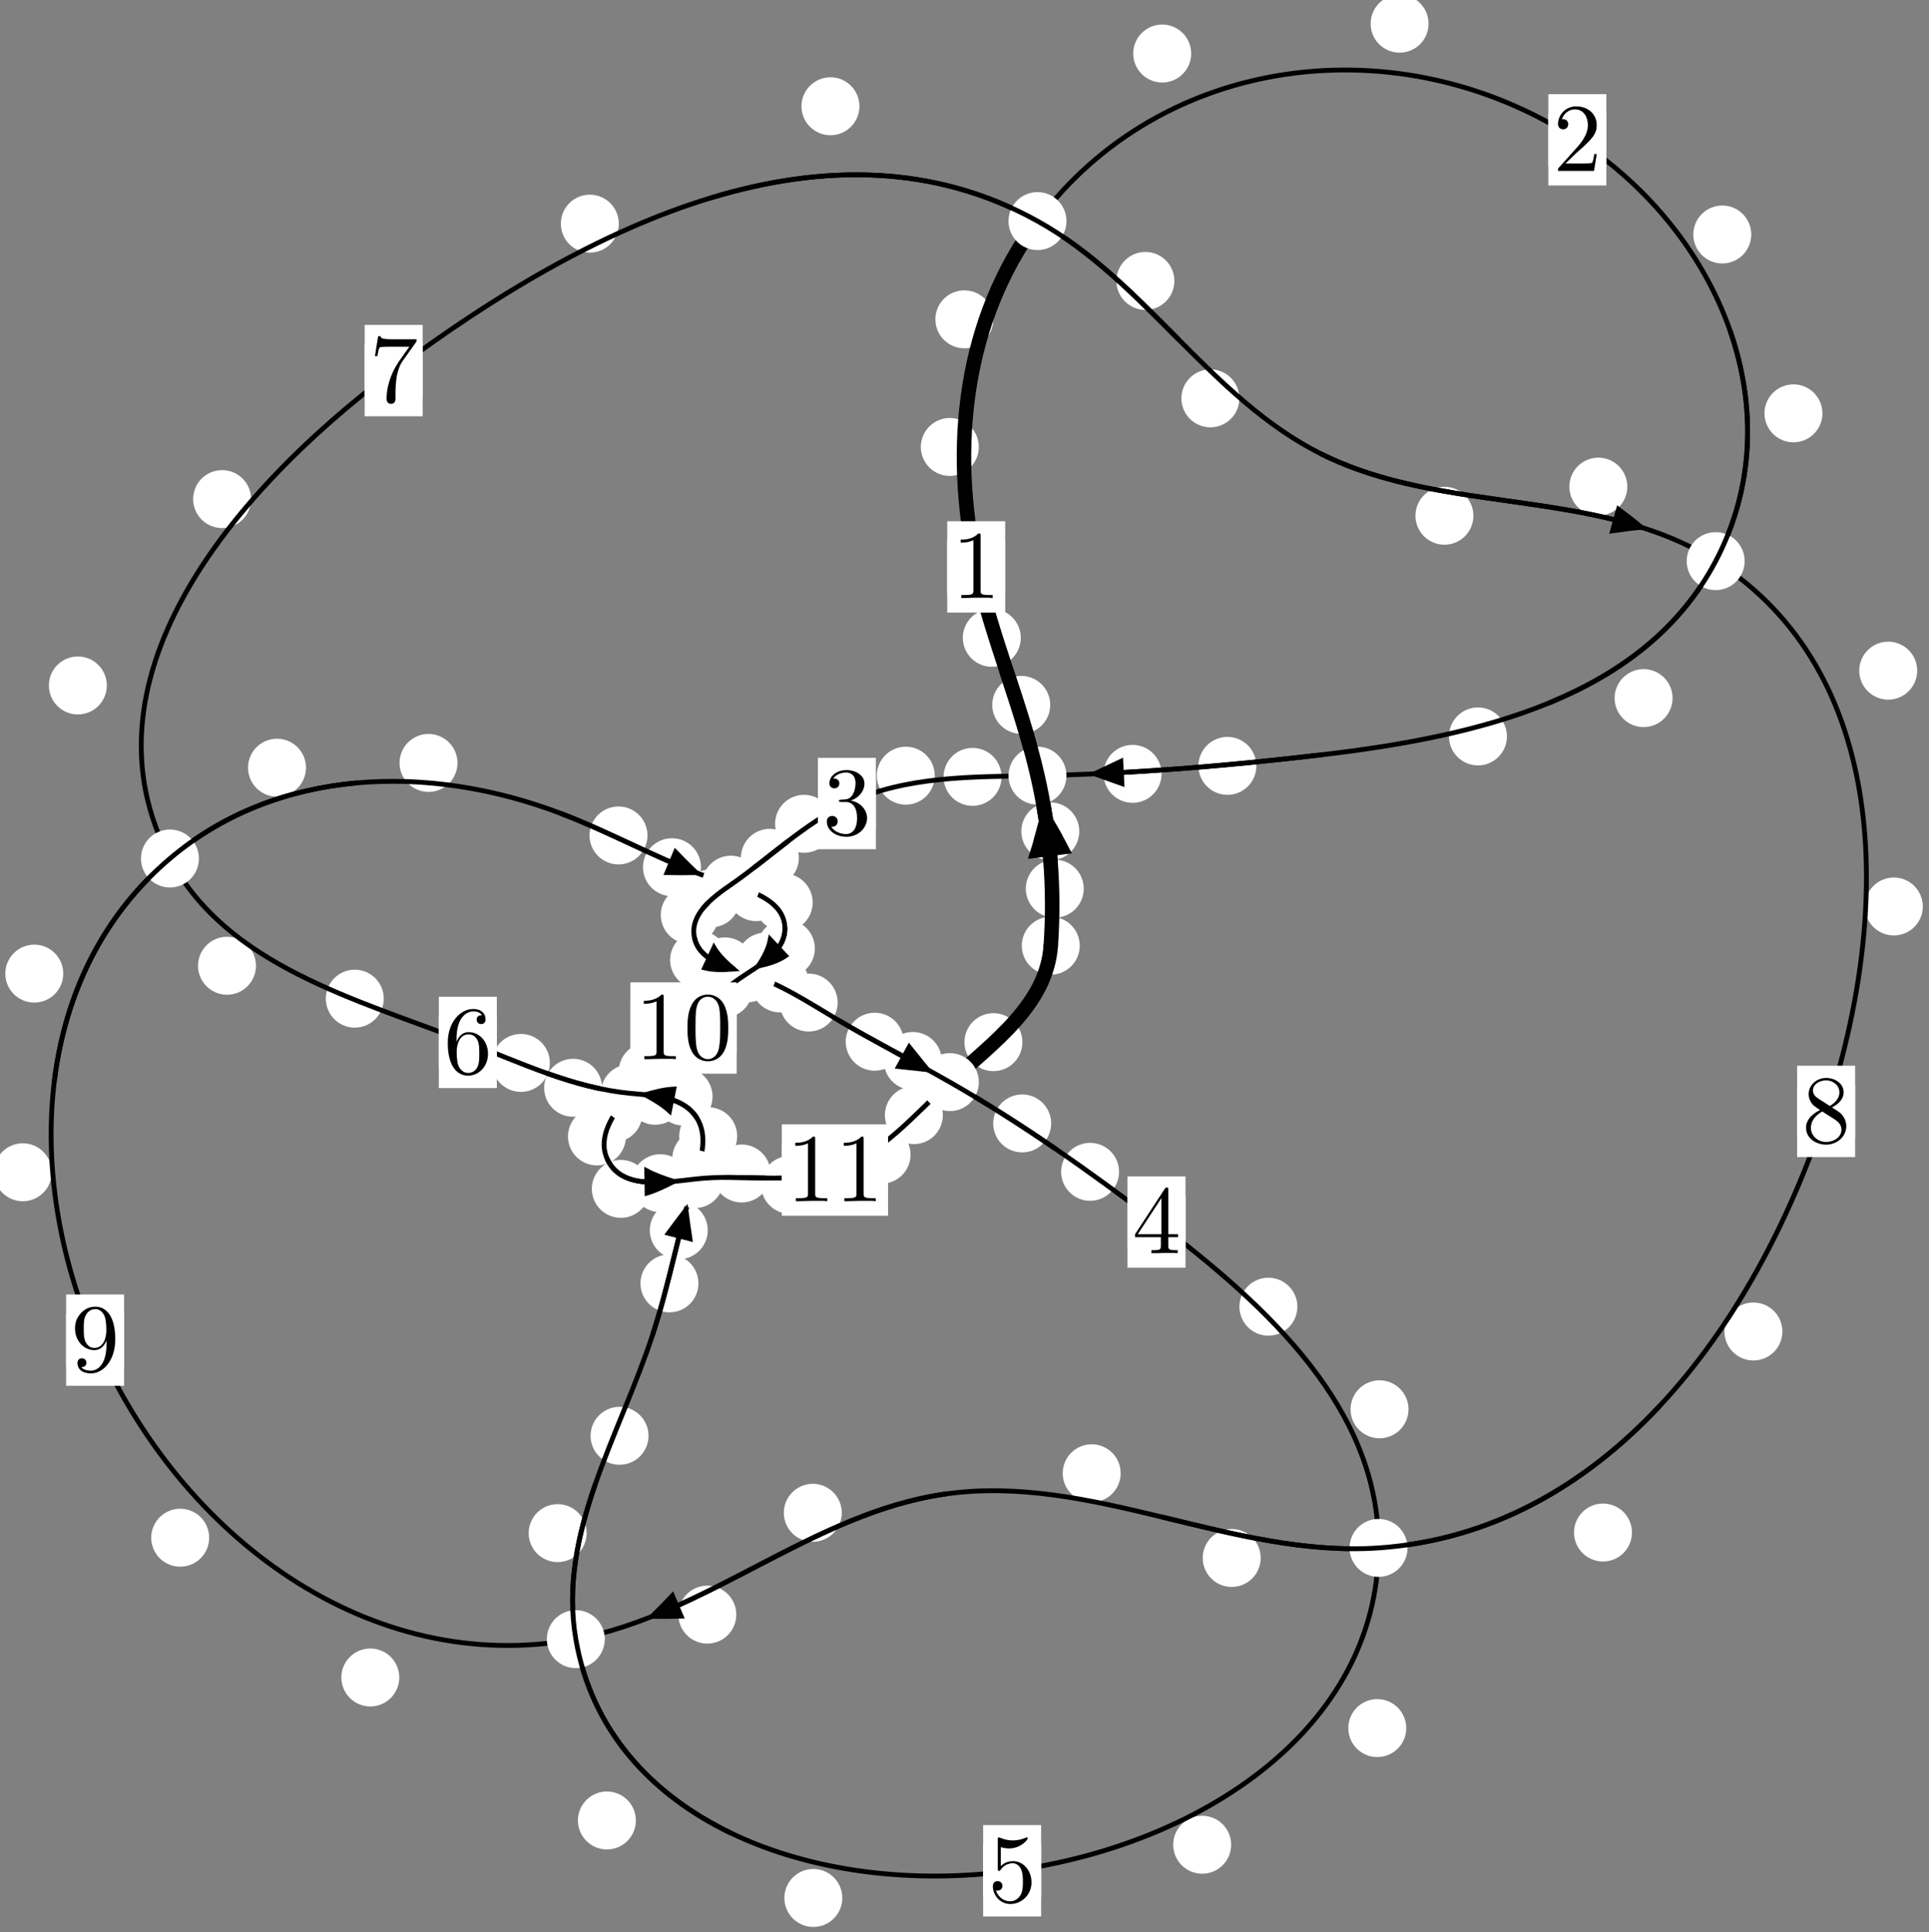 <?xml version="1.0"?>
<!-- Created by MetaPost 1.999 on 2021.07.06:0011 -->
<svg version="1.1" xmlns="http://www.w3.org/2000/svg" xmlns:xlink="http://www.w3.org/1999/xlink" width="198.945" height="199.287" viewBox="0 0 198.945 199.287">
<rect x="0" y="0" width="198.945" height="199.287" fill="#808080" stroke="none"/>
<!-- Original BoundingBox: -107.637772 -118.741760 91.306854 80.545135 -->
  <defs>
    <g transform="scale(0.01,0.01)" id="GLYPHcmr10_48">
      <path style="fill-rule: evenodd;" d="M460 -320C460 -400,455 -480,420 -554C374 -650,292 -666,250 -666C190 -666,117 -640,76 -547C44 -478,39 -400,39 -320C39 -245,43 -155,84 -79C127 2,200 22,249 22C303 22,379 1,423 -94C455 -163,460 -241,460 -320M249 -0C210 -0,151 -25,133 -121C122 -181,122 -273,122 -332C122 -396,122 -462,130 -516C149 -635,224 -644,249 -644C282 -644,348 -626,367 -527C377 -471,377 -395,377 -332C377 -257,377 -189,366 -125C351 -30,294 -0,249 -0"></path>
    </g>
    <g transform="scale(0.01,0.01)" id="GLYPHcmr10_49">
      <path style="fill-rule: evenodd;" d="M294 -640C294 -664,294 -666,271 -666C209 -602,121 -602,89 -602L89 -571C109 -571,168 -571,220 -597L220 -79C220 -43,217 -31,127 -31L95 -31L95 -0L257 -0L130 -3L217 -3L257 -3L297 -3L384 -3L419 -0L419 -31L387 -31C297 -31,294 -42,294 -79"></path>
    </g>
    <g transform="scale(0.01,0.01)" id="GLYPHcmr10_50">
      <path style="fill-rule: evenodd;" d="M127 -77L233 -180C389 -318,449 -372,449 -472C449 -586,359 -666,237 -666C124 -666,50 -574,50 -485C50 -429,100 -429,103 -429C120 -429,155 -441,155 -482C155 -508,137 -534,102 -534C94 -534,92 -534,89 -533C112 -598,166 -635,224 -635C315 -635,358 -554,358 -472C358 -392,308 -313,253 -251L61 -37C50 -26,50 -24,50 -0L421 -0L449 -174L424 -174C419 -144,412 -100,402 -85C395 -77,329 -77,307 -77"></path>
    </g>
    <g transform="scale(0.01,0.01)" id="GLYPHcmr10_51">
      <path style="fill-rule: evenodd;" d="M290 -352C372 -379,430 -449,430 -528C430 -610,342 -666,246 -666C145 -666,69 -606,69 -530C69 -497,91 -478,120 -478C151 -478,171 -500,171 -529C171 -579,124 -579,109 -579C140 -628,206 -641,242 -641C283 -641,338 -619,338 -529C338 -517,336 -459,310 -415C280 -367,246 -364,221 -363C213 -362,189 -360,182 -360C174 -359,167 -358,167 -348C167 -337,174 -337,191 -337L235 -337C317 -337,354 -269,354 -171C354 -35,285 -6,241 -6C198 -6,123 -23,88 -82C123 -77,154 -99,154 -137C154 -173,127 -193,98 -193C74 -193,42 -179,42 -135C42 -44,135 22,244 22C366 22,457 -69,457 -171C457 -253,394 -331,290 -352"></path>
    </g>
    <g transform="scale(0.01,0.01)" id="GLYPHcmr10_52">
      <path style="fill-rule: evenodd;" d="M294 -165L294 -78C294 -42,292 -31,218 -31L197 -31L197 -0L332 -0L238 -3L290 -3L332 -3L374 -3L427 -3L468 -0L468 -31L447 -31C373 -31,371 -42,371 -78L371 -165L471 -165L471 -196L371 -196L371 -651C371 -671,371 -677,355 -677C346 -677,343 -677,335 -665L28 -196L28 -165M300 -196L56 -196L300 -569"></path>
    </g>
    <g transform="scale(0.01,0.01)" id="GLYPHcmr10_53">
      <path style="fill-rule: evenodd;" d="M449 -201C449 -320,367 -420,259 -420C211 -420,168 -404,132 -369L132 -564C152 -558,185 -551,217 -551C340 -551,410 -642,410 -655C410 -661,407 -666,400 -666C399 -666,397 -666,392 -663C372 -654,323 -634,256 -634C216 -634,170 -641,123 -662C115 -665,113 -665,111 -665C101 -665,101 -657,101 -641L101 -345C101 -327,101 -319,115 -319C122 -319,124 -322,128 -328C139 -344,176 -398,257 -398C309 -398,334 -352,342 -334C358 -297,360 -258,360 -208C360 -173,360 -113,336 -71C312 -32,275 -6,229 -6C156 -6,99 -59,82 -118C85 -117,88 -116,99 -116C132 -116,149 -141,149 -165C149 -189,132 -214,99 -214C85 -214,50 -207,50 -161C50 -75,119 22,231 22C347 22,449 -74,449 -201"></path>
    </g>
    <g transform="scale(0.01,0.01)" id="GLYPHcmr10_54">
      <path style="fill-rule: evenodd;" d="M132 -328L132 -352C132 -605,256 -641,307 -641C331 -641,373 -635,395 -601C380 -601,340 -601,340 -556C340 -525,364 -510,386 -510C402 -510,432 -519,432 -558C432 -618,388 -666,305 -666C177 -666,42 -537,42 -316C42 -49,158 22,251 22C362 22,457 -72,457 -204C457 -331,368 -427,257 -427C189 -427,152 -376,132 -328M251 -6C188 -6,158 -66,152 -81C134 -128,134 -208,134 -226C134 -304,166 -404,256 -404C272 -404,318 -404,349 -342C367 -305,367 -254,367 -205C367 -157,367 -107,350 -71C320 -11,274 -6,251 -6"></path>
    </g>
    <g transform="scale(0.01,0.01)" id="GLYPHcmr10_55">
      <path style="fill-rule: evenodd;" d="M476 -609C485 -621,485 -623,485 -644L242 -644C120 -644,118 -657,114 -676L89 -676L56 -470L81 -470C84 -486,93 -549,106 -561C113 -567,191 -567,204 -567L411 -567C400 -551,321 -442,299 -409C209 -274,176 -135,176 -33C176 -23,176 22,222 22C268 22,268 -23,268 -33L268 -84C268 -139,271 -194,279 -248C283 -271,297 -357,341 -419"></path>
    </g>
    <g transform="scale(0.01,0.01)" id="GLYPHcmr10_56">
      <path style="fill-rule: evenodd;" d="M163 -457C117 -487,113 -521,113 -538C113 -599,178 -641,249 -641C322 -641,386 -589,386 -517C386 -460,347 -412,287 -377M309 -362C381 -399,430 -451,430 -517C430 -609,341 -666,250 -666C150 -666,69 -592,69 -499C69 -481,71 -436,113 -389C124 -377,161 -352,186 -335C128 -306,42 -250,42 -151C42 -45,144 22,249 22C362 22,457 -61,457 -168C457 -204,446 -249,408 -291C389 -312,373 -322,309 -362M209 -320L332 -242C360 -223,407 -193,407 -132C407 -58,332 -6,250 -6C164 -6,92 -68,92 -151C92 -209,124 -273,209 -320"></path>
    </g>
    <g transform="scale(0.01,0.01)" id="GLYPHcmr10_57">
      <path style="fill-rule: evenodd;" d="M367 -318L367 -286C367 -52,263 -6,205 -6C188 -6,134 -8,107 -42C151 -42,159 -71,159 -88C159 -119,135 -134,113 -134C97 -134,67 -125,67 -86C67 -19,121 22,206 22C335 22,457 -114,457 -329C457 -598,342 -666,253 -666C198 -666,149 -648,106 -603C65 -558,42 -516,42 -441C42 -316,130 -218,242 -218C303 -218,344 -260,367 -318M243 -241C227 -241,181 -241,150 -304C132 -341,132 -391,132 -440C132 -494,132 -541,153 -578C180 -628,218 -641,253 -641C299 -641,332 -607,349 -562C361 -530,365 -467,365 -421C365 -338,331 -241,243 -241"></path>
    </g>
  </defs>
  <path d="M111.77 91.656C111.77 90.864,111.455 90.104,110.895 89.543C110.334 88.983,109.574 88.668,108.781 88.668C107.989 88.668,107.229 88.983,106.668 89.543C106.108 90.104,105.793 90.864,105.793 91.656C105.793 92.449,106.108 93.209,106.668 93.77C107.229 94.33,107.989 94.645,108.781 94.645C109.574 94.645,110.334 94.33,110.895 93.77C111.455 93.209,111.77 92.449,111.77 91.656Z" style="fill: rgb(100%,100%,100%);stroke: none;"></path>
  <path d="M111.358 97.538C111.358 96.745,111.043 95.985,110.483 95.425C109.922 94.864,109.162 94.549,108.37 94.549C107.577 94.549,106.817 94.864,106.256 95.425C105.696 95.985,105.381 96.745,105.381 97.538C105.381 98.331,105.696 99.091,106.256 99.651C106.817 100.212,107.577 100.527,108.37 100.527C109.162 100.527,109.922 100.212,110.483 99.651C111.043 99.091,111.358 98.331,111.358 97.538Z" style="fill: rgb(100%,100%,100%);stroke: none;"></path>
  <path d="M108.313 72.703C108.313 71.91,107.998 71.15,107.437 70.589C106.877 70.029,106.117 69.714,105.324 69.714C104.531 69.714,103.771 70.029,103.211 70.589C102.65 71.15,102.335 71.91,102.335 72.703C102.335 73.495,102.65 74.255,103.211 74.816C103.771 75.376,104.531 75.691,105.324 75.691C106.117 75.691,106.877 75.376,107.437 74.816C107.998 74.255,108.313 73.495,108.313 72.703Z" style="fill: rgb(100%,100%,100%);stroke: none;"></path>
  <path d="M111.309 85.746C111.309 84.954,110.994 84.193,110.433 83.633C109.873 83.073,109.113 82.758,108.32 82.758C107.527 82.758,106.767 83.073,106.207 83.633C105.646 84.193,105.331 84.954,105.331 85.746C105.331 86.539,105.646 87.299,106.207 87.86C106.767 88.42,107.527 88.735,108.32 88.735C109.113 88.735,109.873 88.42,110.433 87.86C110.994 87.299,111.309 86.539,111.309 85.746Z" style="fill: rgb(100%,100%,100%);stroke: none;"></path>
  <path d="M100.947 46.099C100.947 45.306,100.632 44.546,100.072 43.985C99.511 43.425,98.751 43.11,97.958 43.11C97.166 43.11,96.405 43.425,95.845 43.985C95.284 44.546,94.969 45.306,94.969 46.099C94.969 46.891,95.284 47.651,95.845 48.212C96.405 48.772,97.166 49.087,97.958 49.087C98.751 49.087,99.511 48.772,100.072 48.212C100.632 47.651,100.947 46.891,100.947 46.099Z" style="fill: rgb(100%,100%,100%);stroke: none;"></path>
  <path d="M105.277 65.782C105.277 64.989,104.962 64.229,104.401 63.669C103.841 63.108,103.081 62.793,102.288 62.793C101.495 62.793,100.735 63.108,100.175 63.669C99.614 64.229,99.299 64.989,99.299 65.782C99.299 66.575,99.614 67.335,100.175 67.895C100.735 68.456,101.495 68.771,102.288 68.771C103.081 68.771,103.841 68.456,104.401 67.895C104.962 67.335,105.277 66.575,105.277 65.782Z" style="fill: rgb(100%,100%,100%);stroke: none;"></path>
  <path d="M122.852 5.521C122.852 4.728,122.537 3.968,121.977 3.408C121.416 2.847,120.656 2.532,119.864 2.532C119.071 2.532,118.311 2.847,117.75 3.408C117.19 3.968,116.875 4.728,116.875 5.521C116.875 6.314,117.19 7.074,117.75 7.634C118.311 8.195,119.071 8.51,119.864 8.51C120.656 8.51,121.416 8.195,121.977 7.634C122.537 7.074,122.852 6.314,122.852 5.521Z" style="fill: rgb(100%,100%,100%);stroke: none;"></path>
  <path d="M102.446 32.935C102.446 32.142,102.131 31.382,101.571 30.822C101.01 30.261,100.25 29.946,99.457 29.946C98.665 29.946,97.904 30.261,97.344 30.822C96.783 31.382,96.469 32.142,96.469 32.935C96.469 33.728,96.783 34.488,97.344 35.048C97.904 35.609,98.665 35.924,99.457 35.924C100.25 35.924,101.01 35.609,101.571 35.048C102.131 34.488,102.446 33.728,102.446 32.935Z" style="fill: rgb(100%,100%,100%);stroke: none;"></path>
  <path d="M180.614 24.185C180.614 23.393,180.299 22.632,179.739 22.072C179.178 21.512,178.418 21.197,177.626 21.197C176.833 21.197,176.073 21.512,175.512 22.072C174.952 22.632,174.637 23.393,174.637 24.185C174.637 24.978,174.952 25.738,175.512 26.299C176.073 26.859,176.833 27.174,177.626 27.174C178.418 27.174,179.178 26.859,179.739 26.299C180.299 25.738,180.614 24.978,180.614 24.185Z" style="fill: rgb(100%,100%,100%);stroke: none;"></path>
  <path d="M147.334 2.444C147.334 1.651,147.019 0.891,146.459 0.33C145.898 -0.23,145.138 -0.545,144.345 -0.545C143.553 -0.545,142.792 -0.23,142.232 0.33C141.672 0.891,141.357 1.651,141.357 2.444C141.357 3.236,141.672 3.996,142.232 4.557C142.792 5.117,143.553 5.432,144.345 5.432C145.138 5.432,145.898 5.117,146.459 4.557C147.019 3.996,147.334 3.236,147.334 2.444Z" style="fill: rgb(100%,100%,100%);stroke: none;"></path>
  <path d="M172.498 72.003C172.498 71.21,172.183 70.45,171.623 69.889C171.062 69.329,170.302 69.014,169.509 69.014C168.717 69.014,167.957 69.329,167.396 69.889C166.836 70.45,166.521 71.21,166.521 72.003C166.521 72.795,166.836 73.555,167.396 74.116C167.957 74.676,168.717 74.991,169.509 74.991C170.302 74.991,171.062 74.676,171.623 74.116C172.183 73.555,172.498 72.795,172.498 72.003Z" style="fill: rgb(100%,100%,100%);stroke: none;"></path>
  <path d="M187.955 42.631C187.955 41.838,187.64 41.078,187.079 40.517C186.519 39.957,185.759 39.642,184.966 39.642C184.173 39.642,183.413 39.957,182.853 40.517C182.292 41.078,181.977 41.838,181.977 42.631C181.977 43.423,182.292 44.184,182.853 44.744C183.413 45.305,184.173 45.619,184.966 45.619C185.759 45.619,186.519 45.305,187.079 44.744C187.64 44.184,187.955 43.423,187.955 42.631Z" style="fill: rgb(100%,100%,100%);stroke: none;"></path>
  <path d="M129.576 78.991C129.576 78.198,129.261 77.438,128.701 76.877C128.14 76.317,127.38 76.002,126.587 76.002C125.795 76.002,125.035 76.317,124.474 76.877C123.914 77.438,123.599 78.198,123.599 78.991C123.599 79.783,123.914 80.543,124.474 81.104C125.035 81.664,125.795 81.979,126.587 81.979C127.38 81.979,128.14 81.664,128.701 81.104C129.261 80.543,129.576 79.783,129.576 78.991Z" style="fill: rgb(100%,100%,100%);stroke: none;"></path>
  <path d="M155.415 75.954C155.415 75.161,155.1 74.401,154.539 73.841C153.979 73.28,153.219 72.965,152.426 72.965C151.633 72.965,150.873 73.28,150.313 73.841C149.752 74.401,149.437 75.161,149.437 75.954C149.437 76.747,149.752 77.507,150.313 78.067C150.873 78.628,151.633 78.943,152.426 78.943C153.219 78.943,153.979 78.628,154.539 78.067C155.1 77.507,155.415 76.747,155.415 75.954Z" style="fill: rgb(100%,100%,100%);stroke: none;"></path>
  <path d="M103.291 80.127C103.291 79.334,102.976 78.574,102.415 78.013C101.855 77.453,101.095 77.138,100.302 77.138C99.509 77.138,98.749 77.453,98.189 78.013C97.628 78.574,97.313 79.334,97.313 80.127C97.313 80.919,97.628 81.679,98.189 82.24C98.749 82.8,99.509 83.115,100.302 83.115C101.095 83.115,101.855 82.8,102.415 82.24C102.976 81.679,103.291 80.919,103.291 80.127Z" style="fill: rgb(100%,100%,100%);stroke: none;"></path>
  <path d="M119.796 79.815C119.796 79.022,119.481 78.262,118.92 77.701C118.36 77.141,117.6 76.826,116.807 76.826C116.014 76.826,115.254 77.141,114.694 77.701C114.133 78.262,113.818 79.022,113.818 79.815C113.818 80.607,114.133 81.368,114.694 81.928C115.254 82.488,116.014 82.803,116.807 82.803C117.6 82.803,118.36 82.488,118.92 81.928C119.481 81.368,119.796 80.607,119.796 79.815Z" style="fill: rgb(100%,100%,100%);stroke: none;"></path>
  <path d="M85.916 84.967C85.916 84.174,85.601 83.414,85.041 82.854C84.48 82.293,83.72 81.978,82.927 81.978C82.135 81.978,81.374 82.293,80.814 82.854C80.254 83.414,79.939 84.174,79.939 84.967C79.939 85.76,80.254 86.52,80.814 87.08C81.374 87.641,82.135 87.956,82.927 87.956C83.72 87.956,84.48 87.641,85.041 87.08C85.601 86.52,85.916 85.76,85.916 84.967Z" style="fill: rgb(100%,100%,100%);stroke: none;"></path>
  <path d="M96.405 80.002C96.405 79.209,96.09 78.449,95.53 77.889C94.969 77.328,94.209 77.013,93.416 77.013C92.624 77.013,91.863 77.328,91.303 77.889C90.743 78.449,90.428 79.209,90.428 80.002C90.428 80.795,90.743 81.555,91.303 82.115C91.863 82.676,92.624 82.991,93.416 82.991C94.209 82.991,94.969 82.676,95.53 82.115C96.09 81.555,96.405 80.795,96.405 80.002Z" style="fill: rgb(100%,100%,100%);stroke: none;"></path>
  <path d="M76.322 92.657C76.322 91.864,76.007 91.104,75.447 90.543C74.886 89.983,74.126 89.668,73.334 89.668C72.541 89.668,71.781 89.983,71.22 90.543C70.66 91.104,70.345 91.864,70.345 92.657C70.345 93.449,70.66 94.21,71.22 94.77C71.781 95.331,72.541 95.646,73.334 95.646C74.126 95.646,74.886 95.331,75.447 94.77C76.007 94.21,76.322 93.449,76.322 92.657Z" style="fill: rgb(100%,100%,100%);stroke: none;"></path>
  <path d="M82.389 88.474C82.389 87.681,82.074 86.921,81.513 86.361C80.953 85.8,80.193 85.485,79.4 85.485C78.607 85.485,77.847 85.8,77.287 86.361C76.726 86.921,76.411 87.681,76.411 88.474C76.411 89.267,76.726 90.027,77.287 90.587C77.847 91.148,78.607 91.463,79.4 91.463C80.193 91.463,80.953 91.148,81.513 90.587C82.074 90.027,82.389 89.267,82.389 88.474Z" style="fill: rgb(100%,100%,100%);stroke: none;"></path>
  <path d="M75.09 99.008C75.09 98.215,74.775 97.455,74.214 96.895C73.654 96.334,72.894 96.019,72.101 96.019C71.308 96.019,70.548 96.334,69.988 96.895C69.427 97.455,69.112 98.215,69.112 99.008C69.112 99.801,69.427 100.561,69.988 101.121C70.548 101.682,71.308 101.997,72.101 101.997C72.894 101.997,73.654 101.682,74.214 101.121C74.775 100.561,75.09 99.801,75.09 99.008Z" style="fill: rgb(100%,100%,100%);stroke: none;"></path>
  <path d="M74.123 94.365C74.123 93.572,73.808 92.812,73.248 92.251C72.687 91.691,71.927 91.376,71.135 91.376C70.342 91.376,69.582 91.691,69.021 92.251C68.461 92.812,68.146 93.572,68.146 94.365C68.146 95.157,68.461 95.917,69.021 96.478C69.582 97.038,70.342 97.353,71.135 97.353C71.927 97.353,72.687 97.038,73.248 96.478C73.808 95.917,74.123 95.157,74.123 94.365Z" style="fill: rgb(100%,100%,100%);stroke: none;"></path>
  <path d="M83.431 101.428C83.431 100.635,83.117 99.875,82.556 99.314C81.996 98.754,81.235 98.439,80.443 98.439C79.65 98.439,78.89 98.754,78.329 99.314C77.769 99.875,77.454 100.635,77.454 101.428C77.454 102.22,77.769 102.981,78.329 103.541C78.89 104.101,79.65 104.416,80.443 104.416C81.235 104.416,81.996 104.101,82.556 103.541C83.117 102.981,83.431 102.22,83.431 101.428Z" style="fill: rgb(100%,100%,100%);stroke: none;"></path>
  <path d="M77.753 99.673C77.753 98.88,77.438 98.12,76.878 97.56C76.317 96.999,75.557 96.684,74.765 96.684C73.972 96.684,73.212 96.999,72.651 97.56C72.091 98.12,71.776 98.88,71.776 99.673C71.776 100.466,72.091 101.226,72.651 101.786C73.212 102.347,73.972 102.662,74.765 102.662C75.557 102.662,76.317 102.347,76.878 101.786C77.438 101.226,77.753 100.466,77.753 99.673Z" style="fill: rgb(100%,100%,100%);stroke: none;"></path>
  <path d="M93.199 107.441C93.199 106.648,92.885 105.888,92.324 105.328C91.764 104.767,91.003 104.452,90.211 104.452C89.418 104.452,88.658 104.767,88.097 105.328C87.537 105.888,87.222 106.648,87.222 107.441C87.222 108.234,87.537 108.994,88.097 109.554C88.658 110.115,89.418 110.43,90.211 110.43C91.003 110.43,91.764 110.115,92.324 109.554C92.885 108.994,93.199 108.234,93.199 107.441Z" style="fill: rgb(100%,100%,100%);stroke: none;"></path>
  <path d="M86.391 103.401C86.391 102.608,86.076 101.848,85.516 101.288C84.955 100.727,84.195 100.412,83.402 100.412C82.61 100.412,81.85 100.727,81.289 101.288C80.729 101.848,80.414 102.608,80.414 103.401C80.414 104.194,80.729 104.954,81.289 105.514C81.85 106.075,82.61 106.39,83.402 106.39C84.195 106.39,84.955 106.075,85.516 105.514C86.076 104.954,86.391 104.194,86.391 103.401Z" style="fill: rgb(100%,100%,100%);stroke: none;"></path>
  <path d="M108.41 115.869C108.41 115.077,108.095 114.316,107.535 113.756C106.975 113.196,106.214 112.881,105.422 112.881C104.629 112.881,103.869 113.196,103.308 113.756C102.748 114.316,102.433 115.077,102.433 115.869C102.433 116.662,102.748 117.422,103.308 117.983C103.869 118.543,104.629 118.858,105.422 118.858C106.214 118.858,106.975 118.543,107.535 117.983C108.095 117.422,108.41 116.662,108.41 115.869Z" style="fill: rgb(100%,100%,100%);stroke: none;"></path>
  <path d="M97.131 109.426C97.131 108.634,96.816 107.874,96.255 107.313C95.695 106.753,94.935 106.438,94.142 106.438C93.349 106.438,92.589 106.753,92.029 107.313C91.468 107.874,91.153 108.634,91.153 109.426C91.153 110.219,91.468 110.979,92.029 111.54C92.589 112.1,93.349 112.415,94.142 112.415C94.935 112.415,95.695 112.1,96.255 111.54C96.816 110.979,97.131 110.219,97.131 109.426Z" style="fill: rgb(100%,100%,100%);stroke: none;"></path>
  <path d="M133.803 134.77C133.803 133.977,133.488 133.217,132.927 132.657C132.367 132.096,131.607 131.781,130.814 131.781C130.021 131.781,129.261 132.096,128.701 132.657C128.14 133.217,127.825 133.977,127.825 134.77C127.825 135.563,128.14 136.323,128.701 136.883C129.261 137.444,130.021 137.759,130.814 137.759C131.607 137.759,132.367 137.444,132.927 136.883C133.488 136.323,133.803 135.563,133.803 134.77Z" style="fill: rgb(100%,100%,100%);stroke: none;"></path>
  <path d="M115.415 120.861C115.415 120.068,115.1 119.308,114.539 118.747C113.979 118.187,113.219 117.872,112.426 117.872C111.633 117.872,110.873 118.187,110.313 118.747C109.752 119.308,109.437 120.068,109.437 120.861C109.437 121.653,109.752 122.414,110.313 122.974C110.873 123.534,111.633 123.849,112.426 123.849C113.219 123.849,113.979 123.534,114.539 122.974C115.1 122.414,115.415 121.653,115.415 120.861Z" style="fill: rgb(100%,100%,100%);stroke: none;"></path>
  <path d="M145.032 178.233C145.032 177.441,144.717 176.68,144.157 176.12C143.596 175.559,142.836 175.245,142.043 175.245C141.251 175.245,140.491 175.559,139.93 176.12C139.37 176.68,139.055 177.441,139.055 178.233C139.055 179.026,139.37 179.786,139.93 180.347C140.491 180.907,141.251 181.222,142.043 181.222C142.836 181.222,143.596 180.907,144.157 180.347C144.717 179.786,145.032 179.026,145.032 178.233Z" style="fill: rgb(100%,100%,100%);stroke: none;"></path>
  <path d="M145.265 145.353C145.265 144.56,144.95 143.8,144.389 143.24C143.829 142.679,143.069 142.364,142.276 142.364C141.483 142.364,140.723 142.679,140.163 143.24C139.602 143.8,139.287 144.56,139.287 145.353C139.287 146.146,139.602 146.906,140.163 147.466C140.723 148.027,141.483 148.342,142.276 148.342C143.069 148.342,143.829 148.027,144.389 147.466C144.95 146.906,145.265 146.146,145.265 145.353Z" style="fill: rgb(100%,100%,100%);stroke: none;"></path>
  <path d="M86.871 195.753C86.871 194.96,86.557 194.2,85.996 193.64C85.436 193.079,84.675 192.764,83.883 192.764C83.09 192.764,82.33 193.079,81.769 193.64C81.209 194.2,80.894 194.96,80.894 195.753C80.894 196.546,81.209 197.306,81.769 197.866C82.33 198.427,83.09 198.742,83.883 198.742C84.675 198.742,85.436 198.427,85.996 197.866C86.557 197.306,86.871 196.546,86.871 195.753Z" style="fill: rgb(100%,100%,100%);stroke: none;"></path>
  <path d="M126.974 190.265C126.974 189.472,126.66 188.712,126.099 188.151C125.539 187.591,124.778 187.276,123.986 187.276C123.193 187.276,122.433 187.591,121.872 188.151C121.312 188.712,120.997 189.472,120.997 190.265C120.997 191.057,121.312 191.818,121.872 192.378C122.433 192.938,123.193 193.253,123.986 193.253C124.778 193.253,125.539 192.938,126.099 192.378C126.66 191.818,126.974 191.057,126.974 190.265Z" style="fill: rgb(100%,100%,100%);stroke: none;"></path>
  <path d="M60.5 158.125C60.5 157.332,60.185 156.572,59.625 156.011C59.064 155.451,58.304 155.136,57.512 155.136C56.719 155.136,55.959 155.451,55.398 156.011C54.838 156.572,54.523 157.332,54.523 158.125C54.523 158.917,54.838 159.677,55.398 160.238C55.959 160.798,56.719 161.113,57.512 161.113C58.304 161.113,59.064 160.798,59.625 160.238C60.185 159.677,60.5 158.917,60.5 158.125Z" style="fill: rgb(100%,100%,100%);stroke: none;"></path>
  <path d="M65.58 187.76C65.58 186.968,65.265 186.207,64.704 185.647C64.144 185.087,63.384 184.772,62.591 184.772C61.798 184.772,61.038 185.087,60.478 185.647C59.917 186.207,59.602 186.968,59.602 187.76C59.602 188.553,59.917 189.313,60.478 189.874C61.038 190.434,61.798 190.749,62.591 190.749C63.384 190.749,64.144 190.434,64.704 189.874C65.265 189.313,65.58 188.553,65.58 187.76Z" style="fill: rgb(100%,100%,100%);stroke: none;"></path>
  <path d="M72.032 132.366C72.032 131.573,71.717 130.813,71.156 130.252C70.596 129.692,69.836 129.377,69.043 129.377C68.25 129.377,67.49 129.692,66.93 130.252C66.369 130.813,66.054 131.573,66.054 132.366C66.054 133.158,66.369 133.918,66.93 134.479C67.49 135.039,68.25 135.354,69.043 135.354C69.836 135.354,70.596 135.039,71.156 134.479C71.717 133.918,72.032 133.158,72.032 132.366Z" style="fill: rgb(100%,100%,100%);stroke: none;"></path>
  <path d="M66.885 148.085C66.885 147.293,66.57 146.532,66.01 145.972C65.449 145.412,64.689 145.097,63.897 145.097C63.104 145.097,62.344 145.412,61.783 145.972C61.223 146.532,60.908 147.293,60.908 148.085C60.908 148.878,61.223 149.638,61.783 150.199C62.344 150.759,63.104 151.074,63.897 151.074C64.689 151.074,65.449 150.759,66.01 150.199C66.57 149.638,66.885 148.878,66.885 148.085Z" style="fill: rgb(100%,100%,100%);stroke: none;"></path>
  <path d="M75.316 119.489C75.316 118.696,75.001 117.936,74.44 117.376C73.88 116.815,73.12 116.5,72.327 116.5C71.534 116.5,70.774 116.815,70.214 117.376C69.653 117.936,69.338 118.696,69.338 119.489C69.338 120.282,69.653 121.042,70.214 121.602C70.774 122.163,71.534 122.478,72.327 122.478C73.12 122.478,73.88 122.163,74.44 121.602C75.001 121.042,75.316 120.282,75.316 119.489Z" style="fill: rgb(100%,100%,100%);stroke: none;"></path>
  <path d="M72.994 126.889C72.994 126.097,72.679 125.336,72.119 124.776C71.558 124.216,70.798 123.901,70.006 123.901C69.213 123.901,68.453 124.216,67.892 124.776C67.332 125.336,67.017 126.097,67.017 126.889C67.017 127.682,67.332 128.442,67.892 129.003C68.453 129.563,69.213 129.878,70.006 129.878C70.798 129.878,71.558 129.563,72.119 129.003C72.679 128.442,72.994 127.682,72.994 126.889Z" style="fill: rgb(100%,100%,100%);stroke: none;"></path>
  <path d="M73.487 113.102C73.487 112.309,73.172 111.549,72.612 110.988C72.051 110.428,71.291 110.113,70.498 110.113C69.706 110.113,68.945 110.428,68.385 110.988C67.825 111.549,67.51 112.309,67.51 113.102C67.51 113.894,67.825 114.655,68.385 115.215C68.945 115.776,69.706 116.09,70.498 116.09C71.291 116.09,72.051 115.776,72.612 115.215C73.172 114.655,73.487 113.894,73.487 113.102Z" style="fill: rgb(100%,100%,100%);stroke: none;"></path>
  <path d="M76.028 117.185C76.028 116.392,75.713 115.632,75.153 115.071C74.592 114.511,73.832 114.196,73.039 114.196C72.247 114.196,71.487 114.511,70.926 115.071C70.366 115.632,70.051 116.392,70.051 117.185C70.051 117.977,70.366 118.738,70.926 119.298C71.487 119.859,72.247 120.174,73.039 120.174C73.832 120.174,74.592 119.859,75.153 119.298C75.713 118.738,76.028 117.977,76.028 117.185Z" style="fill: rgb(100%,100%,100%);stroke: none;"></path>
  <path d="M62.096 112.193C62.096 111.4,61.781 110.64,61.22 110.08C60.66 109.519,59.9 109.204,59.107 109.204C58.314 109.204,57.554 109.519,56.994 110.08C56.433 110.64,56.118 111.4,56.118 112.193C56.118 112.986,56.433 113.746,56.994 114.306C57.554 114.867,58.314 115.182,59.107 115.182C59.9 115.182,60.66 114.867,61.22 114.306C61.781 113.746,62.096 112.986,62.096 112.193Z" style="fill: rgb(100%,100%,100%);stroke: none;"></path>
  <path d="M70.563 113.015C70.563 112.222,70.248 111.462,69.688 110.901C69.127 110.341,68.367 110.026,67.574 110.026C66.782 110.026,66.022 110.341,65.461 110.901C64.901 111.462,64.586 112.222,64.586 113.015C64.586 113.807,64.901 114.568,65.461 115.128C66.022 115.689,66.782 116.004,67.574 116.004C68.367 116.004,69.127 115.689,69.688 115.128C70.248 114.568,70.563 113.807,70.563 113.015Z" style="fill: rgb(100%,100%,100%);stroke: none;"></path>
  <path d="M39.579 103C39.579 102.208,39.264 101.447,38.704 100.887C38.143 100.326,37.383 100.011,36.591 100.011C35.798 100.011,35.038 100.326,34.477 100.887C33.917 101.447,33.602 102.208,33.602 103C33.602 103.793,33.917 104.553,34.477 105.114C35.038 105.674,35.798 105.989,36.591 105.989C37.383 105.989,38.143 105.674,38.704 105.114C39.264 104.553,39.579 103.793,39.579 103Z" style="fill: rgb(100%,100%,100%);stroke: none;"></path>
  <path d="M56.71 109.628C56.71 108.836,56.395 108.076,55.835 107.515C55.274 106.955,54.514 106.64,53.722 106.64C52.929 106.64,52.169 106.955,51.608 107.515C51.048 108.076,50.733 108.836,50.733 109.628C50.733 110.421,51.048 111.181,51.608 111.742C52.169 112.302,52.929 112.617,53.722 112.617C54.514 112.617,55.274 112.302,55.835 111.742C56.395 111.181,56.71 110.421,56.71 109.628Z" style="fill: rgb(100%,100%,100%);stroke: none;"></path>
  <path d="M11.019 70.698C11.019 69.905,10.704 69.145,10.143 68.585C9.583 68.024,8.823 67.709,8.03 67.709C7.237 67.709,6.477 68.024,5.917 68.585C5.356 69.145,5.041 69.905,5.041 70.698C5.041 71.491,5.356 72.251,5.917 72.811C6.477 73.372,7.237 73.687,8.03 73.687C8.823 73.687,9.583 73.372,10.143 72.811C10.704 72.251,11.019 71.491,11.019 70.698Z" style="fill: rgb(100%,100%,100%);stroke: none;"></path>
  <path d="M26.4 99.607C26.4 98.814,26.085 98.054,25.525 97.494C24.964 96.933,24.204 96.618,23.411 96.618C22.619 96.618,21.859 96.933,21.298 97.494C20.738 98.054,20.423 98.814,20.423 99.607C20.423 100.4,20.738 101.16,21.298 101.72C21.859 102.281,22.619 102.596,23.411 102.596C24.204 102.596,24.964 102.281,25.525 101.72C26.085 101.16,26.4 100.4,26.4 99.607Z" style="fill: rgb(100%,100%,100%);stroke: none;"></path>
  <path d="M63.819 23.068C63.819 22.276,63.504 21.515,62.943 20.955C62.383 20.394,61.622 20.079,60.83 20.079C60.037 20.079,59.277 20.394,58.716 20.955C58.156 21.515,57.841 22.276,57.841 23.068C57.841 23.861,58.156 24.621,58.716 25.182C59.277 25.742,60.037 26.057,60.83 26.057C61.622 26.057,62.383 25.742,62.943 25.182C63.504 24.621,63.819 23.861,63.819 23.068Z" style="fill: rgb(100%,100%,100%);stroke: none;"></path>
  <path d="M25.897 51.476C25.897 50.684,25.582 49.924,25.022 49.363C24.461 48.803,23.701 48.488,22.908 48.488C22.116 48.488,21.355 48.803,20.795 49.363C20.234 49.924,19.919 50.684,19.919 51.476C19.919 52.269,20.234 53.029,20.795 53.59C21.355 54.15,22.116 54.465,22.908 54.465C23.701 54.465,24.461 54.15,25.022 53.59C25.582 53.029,25.897 52.269,25.897 51.476Z" style="fill: rgb(100%,100%,100%);stroke: none;"></path>
  <path d="M121.118 28.974C121.118 28.181,120.803 27.421,120.242 26.861C119.682 26.3,118.922 25.985,118.129 25.985C117.336 25.985,116.576 26.3,116.016 26.861C115.455 27.421,115.14 28.181,115.14 28.974C115.14 29.767,115.455 30.527,116.016 31.087C116.576 31.648,117.336 31.963,118.129 31.963C118.922 31.963,119.682 31.648,120.242 31.087C120.803 30.527,121.118 29.767,121.118 28.974Z" style="fill: rgb(100%,100%,100%);stroke: none;"></path>
  <path d="M88.637 10.96C88.637 10.167,88.322 9.407,87.761 8.847C87.201 8.286,86.441 7.971,85.648 7.971C84.855 7.971,84.095 8.286,83.535 8.847C82.974 9.407,82.659 10.167,82.659 10.96C82.659 11.753,82.974 12.513,83.535 13.073C84.095 13.634,84.855 13.949,85.648 13.949C86.441 13.949,87.201 13.634,87.761 13.073C88.322 12.513,88.637 11.753,88.637 10.96Z" style="fill: rgb(100%,100%,100%);stroke: none;"></path>
  <path d="M151.958 53.194C151.958 52.401,151.643 51.641,151.082 51.08C150.522 50.52,149.762 50.205,148.969 50.205C148.176 50.205,147.416 50.52,146.856 51.08C146.295 51.641,145.98 52.401,145.98 53.194C145.98 53.986,146.295 54.746,146.856 55.307C147.416 55.867,148.176 56.182,148.969 56.182C149.762 56.182,150.522 55.867,151.082 55.307C151.643 54.746,151.958 53.986,151.958 53.194Z" style="fill: rgb(100%,100%,100%);stroke: none;"></path>
  <path d="M127.82 41.085C127.82 40.293,127.505 39.533,126.945 38.972C126.384 38.412,125.624 38.097,124.831 38.097C124.039 38.097,123.279 38.412,122.718 38.972C122.158 39.533,121.843 40.293,121.843 41.085C121.843 41.878,122.158 42.638,122.718 43.199C123.279 43.759,124.039 44.074,124.831 44.074C125.624 44.074,126.384 43.759,126.945 43.199C127.505 42.638,127.82 41.878,127.82 41.085Z" style="fill: rgb(100%,100%,100%);stroke: none;"></path>
  <path d="M197.727 69.171C197.727 68.378,197.412 67.618,196.852 67.058C196.291 66.497,195.531 66.182,194.739 66.182C193.946 66.182,193.186 66.497,192.625 67.058C192.065 67.618,191.75 68.378,191.75 69.171C191.75 69.964,192.065 70.724,192.625 71.284C193.186 71.845,193.946 72.16,194.739 72.16C195.531 72.16,196.291 71.845,196.852 71.284C197.412 70.724,197.727 69.964,197.727 69.171Z" style="fill: rgb(100%,100%,100%);stroke: none;"></path>
  <path d="M167.831 50.191C167.831 49.398,167.516 48.638,166.955 48.077C166.395 47.517,165.635 47.202,164.842 47.202C164.049 47.202,163.289 47.517,162.729 48.077C162.168 48.638,161.853 49.398,161.853 50.191C161.853 50.983,162.168 51.744,162.729 52.304C163.289 52.865,164.049 53.18,164.842 53.18C165.635 53.18,166.395 52.865,166.955 52.304C167.516 51.744,167.831 50.983,167.831 50.191Z" style="fill: rgb(100%,100%,100%);stroke: none;"></path>
  <path d="M183.825 137.329C183.825 136.536,183.51 135.776,182.95 135.215C182.389 134.655,181.629 134.34,180.836 134.34C180.044 134.34,179.283 134.655,178.723 135.215C178.163 135.776,177.848 136.536,177.848 137.329C177.848 138.121,178.163 138.881,178.723 139.442C179.283 140.002,180.044 140.317,180.836 140.317C181.629 140.317,182.389 140.002,182.95 139.442C183.51 138.881,183.825 138.121,183.825 137.329Z" style="fill: rgb(100%,100%,100%);stroke: none;"></path>
  <path d="M198.307 93.493C198.307 92.7,197.992 91.94,197.431 91.38C196.871 90.819,196.111 90.504,195.318 90.504C194.525 90.504,193.765 90.819,193.205 91.38C192.644 91.94,192.329 92.7,192.329 93.493C192.329 94.286,192.644 95.046,193.205 95.606C193.765 96.167,194.525 96.482,195.318 96.482C196.111 96.482,196.871 96.167,197.431 95.606C197.992 95.046,198.307 94.286,198.307 93.493Z" style="fill: rgb(100%,100%,100%);stroke: none;"></path>
  <path d="M130.019 160.687C130.019 159.894,129.704 159.134,129.143 158.573C128.583 158.013,127.823 157.698,127.03 157.698C126.237 157.698,125.477 158.013,124.917 158.573C124.356 159.134,124.041 159.894,124.041 160.687C124.041 161.479,124.356 162.24,124.917 162.8C125.477 163.361,126.237 163.675,127.03 163.675C127.823 163.675,128.583 163.361,129.143 162.8C129.704 162.24,130.019 161.479,130.019 160.687Z" style="fill: rgb(100%,100%,100%);stroke: none;"></path>
  <path d="M168.312 158.062C168.312 157.269,167.997 156.509,167.436 155.949C166.876 155.388,166.115 155.073,165.323 155.073C164.53 155.073,163.77 155.388,163.209 155.949C162.649 156.509,162.334 157.269,162.334 158.062C162.334 158.855,162.649 159.615,163.209 160.175C163.77 160.736,164.53 161.051,165.323 161.051C166.115 161.051,166.876 160.736,167.436 160.175C167.997 159.615,168.312 158.855,168.312 158.062Z" style="fill: rgb(100%,100%,100%);stroke: none;"></path>
  <path d="M86.815 156.027C86.815 155.235,86.501 154.475,85.94 153.914C85.38 153.354,84.619 153.039,83.827 153.039C83.034 153.039,82.274 153.354,81.713 153.914C81.153 154.475,80.838 155.235,80.838 156.027C80.838 156.82,81.153 157.58,81.713 158.141C82.274 158.701,83.034 159.016,83.827 159.016C84.619 159.016,85.38 158.701,85.94 158.141C86.501 157.58,86.815 156.82,86.815 156.027Z" style="fill: rgb(100%,100%,100%);stroke: none;"></path>
  <path d="M115.579 151.951C115.579 151.158,115.264 150.398,114.704 149.838C114.143 149.277,113.383 148.962,112.59 148.962C111.798 148.962,111.037 149.277,110.477 149.838C109.916 150.398,109.602 151.158,109.602 151.951C109.602 152.744,109.916 153.504,110.477 154.064C111.037 154.625,111.798 154.94,112.59 154.94C113.383 154.94,114.143 154.625,114.704 154.064C115.264 153.504,115.579 152.744,115.579 151.951Z" style="fill: rgb(100%,100%,100%);stroke: none;"></path>
  <path d="M41.181 173.011C41.181 172.219,40.866 171.458,40.306 170.898C39.745 170.337,38.985 170.023,38.193 170.023C37.4 170.023,36.64 170.337,36.079 170.898C35.519 171.458,35.204 172.219,35.204 173.011C35.204 173.804,35.519 174.564,36.079 175.125C36.64 175.685,37.4 176,38.193 176C38.985 176,39.745 175.685,40.306 175.125C40.866 174.564,41.181 173.804,41.181 173.011Z" style="fill: rgb(100%,100%,100%);stroke: none;"></path>
  <path d="M75.937 166.53C75.937 165.738,75.623 164.978,75.062 164.417C74.502 163.857,73.741 163.542,72.949 163.542C72.156 163.542,71.396 163.857,70.835 164.417C70.275 164.978,69.96 165.738,69.96 166.53C69.96 167.323,70.275 168.083,70.835 168.644C71.396 169.204,72.156 169.519,72.949 169.519C73.741 169.519,74.502 169.204,75.062 168.644C75.623 168.083,75.937 167.323,75.937 166.53Z" style="fill: rgb(100%,100%,100%);stroke: none;"></path>
  <path d="M5.34 120.906C5.34 120.113,5.025 119.353,4.464 118.792C3.904 118.232,3.144 117.917,2.351 117.917C1.558 117.917,0.798 118.232,0.238 118.792C-0.323 119.353,-0.638 120.113,-0.638 120.906C-0.638 121.698,-0.323 122.458,0.238 123.019C0.798 123.579,1.558 123.894,2.351 123.894C3.144 123.894,3.904 123.579,4.464 123.019C5.025 122.458,5.34 121.698,5.34 120.906Z" style="fill: rgb(100%,100%,100%);stroke: none;"></path>
  <path d="M21.573 158.598C21.573 157.805,21.258 157.045,20.698 156.484C20.137 155.924,19.377 155.609,18.584 155.609C17.792 155.609,17.032 155.924,16.471 156.484C15.911 157.045,15.596 157.805,15.596 158.598C15.596 159.39,15.911 160.151,16.471 160.711C17.032 161.272,17.792 161.586,18.584 161.586C19.377 161.586,20.137 161.272,20.698 160.711C21.258 160.151,21.573 159.39,21.573 158.598Z" style="fill: rgb(100%,100%,100%);stroke: none;"></path>
  <path d="M31.558 79.178C31.558 78.386,31.243 77.625,30.682 77.065C30.122 76.504,29.362 76.19,28.569 76.19C27.776 76.19,27.016 76.504,26.456 77.065C25.895 77.625,25.58 78.386,25.58 79.178C25.58 79.971,25.895 80.731,26.456 81.292C27.016 81.852,27.776 82.167,28.569 82.167C29.362 82.167,30.122 81.852,30.682 81.292C31.243 80.731,31.558 79.971,31.558 79.178Z" style="fill: rgb(100%,100%,100%);stroke: none;"></path>
  <path d="M6.524 100.417C6.524 99.625,6.209 98.864,5.649 98.304C5.088 97.743,4.328 97.428,3.536 97.428C2.743 97.428,1.983 97.743,1.422 98.304C0.862 98.864,0.547 99.625,0.547 100.417C0.547 101.21,0.862 101.97,1.422 102.531C1.983 103.091,2.743 103.406,3.536 103.406C4.328 103.406,5.088 103.091,5.649 102.531C6.209 101.97,6.524 101.21,6.524 100.417Z" style="fill: rgb(100%,100%,100%);stroke: none;"></path>
  <path d="M66.777 86.168C66.777 85.375,66.462 84.615,65.902 84.054C65.341 83.494,64.581 83.179,63.789 83.179C62.996 83.179,62.236 83.494,61.675 84.054C61.115 84.615,60.8 85.375,60.8 86.168C60.8 86.96,61.115 87.721,61.675 88.281C62.236 88.841,62.996 89.156,63.789 89.156C64.581 89.156,65.341 88.841,65.902 88.281C66.462 87.721,66.777 86.96,66.777 86.168Z" style="fill: rgb(100%,100%,100%);stroke: none;"></path>
  <path d="M47.182 78.687C47.182 77.895,46.867 77.135,46.307 76.574C45.746 76.014,44.986 75.699,44.194 75.699C43.401 75.699,42.641 76.014,42.08 76.574C41.52 77.135,41.205 77.895,41.205 78.687C41.205 79.48,41.52 80.24,42.08 80.801C42.641 81.361,43.401 81.676,44.194 81.676C44.986 81.676,45.746 81.361,46.307 80.801C46.867 80.24,47.182 79.48,47.182 78.687Z" style="fill: rgb(100%,100%,100%);stroke: none;"></path>
  <path d="M80.971 92.013C80.971 91.221,80.656 90.46,80.096 89.9C79.535 89.34,78.775 89.025,77.982 89.025C77.189 89.025,76.429 89.34,75.869 89.9C75.308 90.46,74.993 91.221,74.993 92.013C74.993 92.806,75.308 93.566,75.869 94.127C76.429 94.687,77.189 95.002,77.982 95.002C78.775 95.002,79.535 94.687,80.096 94.127C80.656 93.566,80.971 92.806,80.971 92.013Z" style="fill: rgb(100%,100%,100%);stroke: none;"></path>
  <path d="M72.291 89.443C72.291 88.65,71.976 87.89,71.415 87.329C70.855 86.769,70.095 86.454,69.302 86.454C68.509 86.454,67.749 86.769,67.189 87.329C66.628 87.89,66.313 88.65,66.313 89.443C66.313 90.235,66.628 90.996,67.189 91.556C67.749 92.117,68.509 92.432,69.302 92.432C70.095 92.432,70.855 92.117,71.415 91.556C71.976 90.996,72.291 90.235,72.291 89.443Z" style="fill: rgb(100%,100%,100%);stroke: none;"></path>
  <path d="M84.037 97.822C84.037 97.029,83.722 96.269,83.161 95.709C82.601 95.148,81.841 94.833,81.048 94.833C80.255 94.833,79.495 95.148,78.935 95.709C78.374 96.269,78.059 97.029,78.059 97.822C78.059 98.615,78.374 99.375,78.935 99.935C79.495 100.496,80.255 100.811,81.048 100.811C81.841 100.811,82.601 100.496,83.161 99.935C83.722 99.375,84.037 98.615,84.037 97.822Z" style="fill: rgb(100%,100%,100%);stroke: none;"></path>
  <path d="M83.817 93.082C83.817 92.289,83.502 91.529,82.941 90.968C82.381 90.408,81.621 90.093,80.828 90.093C80.035 90.093,79.275 90.408,78.715 90.968C78.154 91.529,77.839 92.289,77.839 93.082C77.839 93.874,78.154 94.634,78.715 95.195C79.275 95.755,80.035 96.07,80.828 96.07C81.621 96.07,82.381 95.755,82.941 95.195C83.502 94.634,83.817 93.874,83.817 93.082Z" style="fill: rgb(100%,100%,100%);stroke: none;"></path>
  <path d="M77.629 101.964C77.629 101.171,77.314 100.411,76.753 99.85C76.193 99.29,75.433 98.975,74.64 98.975C73.847 98.975,73.087 99.29,72.527 99.85C71.966 100.411,71.651 101.171,71.651 101.964C71.651 102.756,71.966 103.517,72.527 104.077C73.087 104.638,73.847 104.952,74.64 104.952C75.433 104.952,76.193 104.638,76.753 104.077C77.314 103.517,77.629 102.756,77.629 101.964Z" style="fill: rgb(100%,100%,100%);stroke: none;"></path>
  <path d="M81.943 99.175C81.943 98.382,81.628 97.622,81.068 97.061C80.507 96.501,79.747 96.186,78.955 96.186C78.162 96.186,77.402 96.501,76.841 97.061C76.281 97.622,75.966 98.382,75.966 99.175C75.966 99.967,76.281 100.728,76.841 101.288C77.402 101.848,78.162 102.163,78.955 102.163C79.747 102.163,80.507 101.848,81.068 101.288C81.628 100.728,81.943 99.967,81.943 99.175Z" style="fill: rgb(100%,100%,100%);stroke: none;"></path>
  <path d="M71.516 108.171C71.516 107.378,71.201 106.618,70.64 106.058C70.08 105.497,69.32 105.182,68.527 105.182C67.734 105.182,66.974 105.497,66.414 106.058C65.853 106.618,65.538 107.378,65.538 108.171C65.538 108.964,65.853 109.724,66.414 110.284C66.974 110.845,67.734 111.16,68.527 111.16C69.32 111.16,70.08 110.845,70.64 110.284C71.201 109.724,71.516 108.964,71.516 108.171Z" style="fill: rgb(100%,100%,100%);stroke: none;"></path>
  <path d="M75.441 103.89C75.441 103.097,75.126 102.337,74.565 101.776C74.005 101.216,73.245 100.901,72.452 100.901C71.659 100.901,70.899 101.216,70.339 101.776C69.778 102.337,69.463 103.097,69.463 103.89C69.463 104.682,69.778 105.442,70.339 106.003C70.899 106.563,71.659 106.878,72.452 106.878C73.245 106.878,74.005 106.563,74.565 106.003C75.126 105.442,75.441 104.682,75.441 103.89Z" style="fill: rgb(100%,100%,100%);stroke: none;"></path>
  <path d="M66.262 114.813C66.262 114.02,65.947 113.26,65.387 112.699C64.826 112.139,64.066 111.824,63.273 111.824C62.481 111.824,61.72 112.139,61.16 112.699C60.599 113.26,60.284 114.02,60.284 114.813C60.284 115.605,60.599 116.365,61.16 116.926C61.72 117.486,62.481 117.801,63.273 117.801C64.066 117.801,64.826 117.486,65.387 116.926C65.947 116.365,66.262 115.605,66.262 114.813Z" style="fill: rgb(100%,100%,100%);stroke: none;"></path>
  <path d="M69.79 110.515C69.79 109.722,69.475 108.962,68.914 108.402C68.354 107.841,67.594 107.526,66.801 107.526C66.008 107.526,65.248 107.841,64.688 108.402C64.127 108.962,63.812 109.722,63.812 110.515C63.812 111.308,64.127 112.068,64.688 112.628C65.248 113.189,66.008 113.504,66.801 113.504C67.594 113.504,68.354 113.189,68.914 112.628C69.475 112.068,69.79 111.308,69.79 110.515Z" style="fill: rgb(100%,100%,100%);stroke: none;"></path>
  <path d="M67.017 122.618C67.017 121.825,66.702 121.065,66.142 120.504C65.581 119.944,64.821 119.629,64.028 119.629C63.236 119.629,62.476 119.944,61.915 120.504C61.355 121.065,61.04 121.825,61.04 122.618C61.04 123.41,61.355 124.171,61.915 124.731C62.476 125.291,63.236 125.606,64.028 125.606C64.821 125.606,65.581 125.291,66.142 124.731C66.702 124.171,67.017 123.41,67.017 122.618Z" style="fill: rgb(100%,100%,100%);stroke: none;"></path>
  <path d="M64.556 117.212C64.556 116.419,64.241 115.659,63.68 115.098C63.12 114.538,62.36 114.223,61.567 114.223C60.774 114.223,60.014 114.538,59.454 115.098C58.893 115.659,58.578 116.419,58.578 117.212C58.578 118.004,58.893 118.765,59.454 119.325C60.014 119.885,60.774 120.2,61.567 120.2C62.36 120.2,63.12 119.885,63.68 119.325C64.241 118.765,64.556 118.004,64.556 117.212Z" style="fill: rgb(100%,100%,100%);stroke: none;"></path>
  <path d="M79.474 121.032C79.474 120.24,79.159 119.479,78.598 118.919C78.038 118.358,77.278 118.044,76.485 118.044C75.692 118.044,74.932 118.358,74.372 118.919C73.811 119.479,73.496 120.24,73.496 121.032C73.496 121.825,73.811 122.585,74.372 123.146C74.932 123.706,75.692 124.021,76.485 124.021C77.278 124.021,78.038 123.706,78.598 123.146C79.159 122.585,79.474 121.825,79.474 121.032Z" style="fill: rgb(100%,100%,100%);stroke: none;"></path>
  <path d="M71.092 122.034C71.092 121.242,70.777 120.481,70.216 119.921C69.656 119.361,68.896 119.046,68.103 119.046C67.31 119.046,66.55 119.361,65.99 119.921C65.429 120.481,65.114 121.242,65.114 122.034C65.114 122.827,65.429 123.587,65.99 124.148C66.55 124.708,67.31 125.023,68.103 125.023C68.896 125.023,69.656 124.708,70.216 124.148C70.777 123.587,71.092 122.827,71.092 122.034Z" style="fill: rgb(100%,100%,100%);stroke: none;"></path>
  <path d="M93.908 119.092C93.908 118.299,93.593 117.539,93.032 116.979C92.472 116.418,91.712 116.103,90.919 116.103C90.126 116.103,89.366 116.418,88.806 116.979C88.245 117.539,87.93 118.299,87.93 119.092C87.93 119.885,88.245 120.645,88.806 121.205C89.366 121.766,90.126 122.081,90.919 122.081C91.712 122.081,92.472 121.766,93.032 121.205C93.593 120.645,93.908 119.885,93.908 119.092Z" style="fill: rgb(100%,100%,100%);stroke: none;"></path>
  <path d="M84.469 122.205C84.469 121.413,84.154 120.653,83.594 120.092C83.033 119.532,82.273 119.217,81.48 119.217C80.688 119.217,79.927 119.532,79.367 120.092C78.806 120.653,78.491 121.413,78.491 122.205C78.491 122.998,78.806 123.758,79.367 124.319C79.927 124.879,80.688 125.194,81.48 125.194C82.273 125.194,83.033 124.879,83.594 124.319C84.154 123.758,84.469 122.998,84.469 122.205Z" style="fill: rgb(100%,100%,100%);stroke: none;"></path>
  <path d="M105.445 107.487C105.445 106.694,105.13 105.934,104.569 105.374C104.009 104.813,103.249 104.498,102.456 104.498C101.663 104.498,100.903 104.813,100.343 105.374C99.782 105.934,99.467 106.694,99.467 107.487C99.467 108.28,99.782 109.04,100.343 109.6C100.903 110.161,101.663 110.476,102.456 110.476C103.249 110.476,104.009 110.161,104.569 109.6C105.13 109.04,105.445 108.28,105.445 107.487Z" style="fill: rgb(100%,100%,100%);stroke: none;"></path>
  <path d="M97.239 115.014C97.239 114.221,96.924 113.461,96.364 112.9C95.803 112.34,95.043 112.025,94.251 112.025C93.458 112.025,92.698 112.34,92.137 112.9C91.577 113.461,91.262 114.221,91.262 115.014C91.262 115.806,91.577 116.567,92.137 117.127C92.698 117.688,93.458 118.003,94.251 118.003C95.043 118.003,95.803 117.688,96.364 117.127C96.924 116.567,97.239 115.806,97.239 115.014Z" style="fill: rgb(100%,100%,100%);stroke: none;"></path>
  <path d="M108.37 97.538C108.781 91.656,108.32 85.746,107 80C105.324 72.703,102.288 65.782,100.679 58.469C97.958 46.099,99.457 32.935,107 22.802C119.864 5.521,144.345 2.444,162.677 14.42C177.626 24.185,184.966 42.631,176.944 57.874C169.509 72.003,152.426 75.954,136.328 77.846C126.587 78.991,116.807 79.815,107 80C100.302 80.127,93.416 80.002,87.345 82.876C82.927 84.967,79.4 88.474,75.383 91.244C73.334 92.657,71.135 94.365,71.62 96.698C72.101 99.008,74.765 99.673,77.078 100.388C80.443 101.428,83.402 103.401,86.427 105.196C90.211 107.441,94.142 109.426,97.963 111.609C105.422 115.869,112.426 120.861,119.276 126.042C130.814 134.77,142.276 145.353,142.175 159.649C142.043 178.233,123.986 190.265,104.386 192.947C83.883 195.753,62.591 187.76,59.386 169.059C57.512 158.125,63.897 148.085,67.321 137.625C69.043 132.366,70.006 126.889,71.662 121.609C72.327 119.489,73.039 117.185,71.874 115.312C70.498 113.102,67.574 113.015,64.957 112.761C59.107 112.193,53.722 109.628,48.251 107.512C36.591 103,23.411 99.607,17.527 88.547C8.03 70.698,22.908 51.476,40.599 38.224C60.83 23.068,85.648 10.96,107 22.802C118.129 28.974,124.831 41.085,136.223 46.8C148.969 53.194,164.842 50.191,176.944 57.874C194.739 69.171,195.318 93.493,188.336 114.628C180.836 137.329,165.323 158.062,142.175 159.649C127.03 160.687,112.59 151.951,97.511 154.088C83.827 156.027,72.949 166.53,59.386 169.059C38.193 173.011,18.584 158.598,9.809 138.221C2.351 120.906,3.536 100.417,17.527 88.547C28.569 79.178,44.194 78.687,57.867 83.907C63.789 86.168,69.302 89.443,75.383 91.244C77.982 92.013,80.828 93.082,80.947 95.643C81.048 97.822,78.955 99.175,77.078 100.388C74.64 101.964,72.452 103.89,70.491 106.029C68.527 108.171,66.801 110.515,64.957 112.761C63.273 114.813,61.567 117.212,62.631 119.548C64.028 122.618,68.103 122.034,71.662 121.609C76.485 121.032,81.48 122.205,86.113 120.677C90.919 119.092,94.251 115.014,97.963 111.609C102.456 107.487,107.943 103.626,108.37 97.538" style="stroke:rgb(0%,0%,0%); stroke-width: 0.498;stroke-linecap: round;stroke-linejoin: round;stroke-miterlimit: 10;fill: none;"></path>
  <path d="M108.37 97.538C108.781 91.656,108.32 85.746,107 80C105.324 72.703,102.288 65.782,100.679 58.469C97.958 46.099,99.457 32.935,107 22.802" style="stroke:rgb(0%,0%,0%); stroke-width: 1.494;stroke-linecap: round;stroke-linejoin: round;stroke-miterlimit: 10;fill: none;"></path>
  <path d="M97.963 111.609C102.456 107.487,107.943 103.626,108.37 97.538" style="stroke:rgb(0%,0%,0%); stroke-width: 1.494;stroke-linecap: round;stroke-linejoin: round;stroke-miterlimit: 10;fill: none;"></path>
  <path d="M109.989 80C109.989 79.207,109.674 78.447,109.113 77.887C108.553 77.326,107.793 77.011,107 77.011C106.207 77.011,105.447 77.326,104.887 77.887C104.326 78.447,104.011 79.207,104.011 80C104.011 80.793,104.326 81.553,104.887 82.113C105.447 82.674,106.207 82.989,107 82.989C107.793 82.989,108.553 82.674,109.113 82.113C109.674 81.553,109.989 80.793,109.989 80Z" style="fill: rgb(100%,100%,100%);stroke: none;"></path>
  <path d="M108.334 88.718C108.105 85.787,107.66 82.873,107 80C106.162 76.351,104.984 72.797,103.814 69.24" style="stroke:rgb(0%,0%,0%); stroke-width: 1.494;stroke-linecap: round;stroke-linejoin: round;stroke-miterlimit: 10;fill: none;"></path>
  <path d="M179.933 57.874C179.933 57.081,179.618 56.321,179.058 55.761C178.497 55.2,177.737 54.885,176.944 54.885C176.152 54.885,175.391 55.2,174.831 55.761C174.27 56.321,173.956 57.081,173.956 57.874C173.956 58.667,174.27 59.427,174.831 59.987C175.391 60.548,176.152 60.863,176.944 60.863C177.737 60.863,178.497 60.548,179.058 59.987C179.618 59.427,179.933 58.667,179.933 57.874Z" style="fill: rgb(100%,100%,100%);stroke: none;"></path>
  <path d="M178.424 34.093C181.125 41.83,180.955 50.252,176.944 57.874C173.227 64.938,167.097 69.458,159.885 72.449" style="stroke:rgb(0%,0%,0%); stroke-width: 0.498;stroke-linecap: round;stroke-linejoin: round;stroke-miterlimit: 10;fill: none;"></path>
  <path d="M78.372 91.244C78.372 90.451,78.057 89.691,77.496 89.13C76.936 88.57,76.176 88.255,75.383 88.255C74.59 88.255,73.83 88.57,73.27 89.13C72.709 89.691,72.394 90.451,72.394 91.244C72.394 92.036,72.709 92.796,73.27 93.357C73.83 93.917,74.59 94.232,75.383 94.232C76.176 94.232,76.936 93.917,77.496 93.357C78.057 92.796,78.372 92.036,78.372 91.244Z" style="fill: rgb(100%,100%,100%);stroke: none;"></path>
  <path d="M81.214 86.805C79.278 88.29,77.392 89.859,75.383 91.244C74.358 91.95,73.296 92.73,72.551 93.626" style="stroke:rgb(0%,0%,0%); stroke-width: 0.498;stroke-linecap: round;stroke-linejoin: round;stroke-miterlimit: 10;fill: none;"></path>
  <path d="M100.951 111.609C100.951 110.816,100.636 110.056,100.076 109.495C99.515 108.935,98.755 108.62,97.963 108.62C97.17 108.62,96.41 108.935,95.849 109.495C95.289 110.056,94.974 110.816,94.974 111.609C94.974 112.401,95.289 113.162,95.849 113.722C96.41 114.283,97.17 114.597,97.963 114.597C98.755 114.597,99.515 114.283,100.076 113.722C100.636 113.162,100.951 112.401,100.951 111.609Z" style="fill: rgb(100%,100%,100%);stroke: none;"></path>
  <path d="M92.181 108.426C94.114 109.476,96.052 110.518,97.963 111.609C101.692 113.739,105.308 116.052,108.848 118.48" style="stroke:rgb(0%,0%,0%); stroke-width: 0.498;stroke-linecap: round;stroke-linejoin: round;stroke-miterlimit: 10;fill: none;"></path>
  <path d="M62.375 169.059C62.375 168.267,62.06 167.507,61.499 166.946C60.939 166.386,60.178 166.071,59.386 166.071C58.593 166.071,57.833 166.386,57.272 166.946C56.712 167.507,56.397 168.267,56.397 169.059C56.397 169.852,56.712 170.612,57.272 171.173C57.833 171.733,58.593 172.048,59.386 172.048C60.178 172.048,60.939 171.733,61.499 171.173C62.06 170.612,62.375 169.852,62.375 169.059Z" style="fill: rgb(100%,100%,100%);stroke: none;"></path>
  <path d="M75.399 189.068C67.113 185.083,60.988 178.41,59.386 169.059C58.449 163.592,59.576 158.348,61.366 153.164" style="stroke:rgb(0%,0%,0%); stroke-width: 0.498;stroke-linecap: round;stroke-linejoin: round;stroke-miterlimit: 10;fill: none;"></path>
  <path d="M67.946 112.761C67.946 111.968,67.631 111.208,67.071 110.647C66.51 110.087,65.75 109.772,64.957 109.772C64.165 109.772,63.405 110.087,62.844 110.647C62.284 111.208,61.969 111.968,61.969 112.761C61.969 113.553,62.284 114.314,62.844 114.874C63.405 115.435,64.165 115.749,64.957 115.749C65.75 115.749,66.51 115.435,67.071 114.874C67.631 114.314,67.946 113.553,67.946 112.761Z" style="fill: rgb(100%,100%,100%);stroke: none;"></path>
  <path d="M68.881 113.303C67.651 112.973,66.266 112.888,64.957 112.761C62.032 112.477,59.223 111.694,56.462 110.717" style="stroke:rgb(0%,0%,0%); stroke-width: 0.498;stroke-linecap: round;stroke-linejoin: round;stroke-miterlimit: 10;fill: none;"></path>
  <path d="M109.989 22.802C109.989 22.009,109.674 21.249,109.113 20.689C108.553 20.128,107.793 19.813,107 19.813C106.207 19.813,105.447 20.128,104.887 20.689C104.326 21.249,104.011 22.009,104.011 22.802C104.011 23.595,104.326 24.355,104.887 24.915C105.447 25.476,106.207 25.791,107 25.791C107.793 25.791,108.553 25.476,109.113 24.915C109.674 24.355,109.989 23.595,109.989 22.802Z" style="fill: rgb(100%,100%,100%);stroke: none;"></path>
  <path d="M73.379 20.389C84.781 16.948,96.324 16.881,107 22.802C112.564 25.888,117.022 30.459,121.513 34.973" style="stroke:rgb(0%,0%,0%); stroke-width: 0.498;stroke-linecap: round;stroke-linejoin: round;stroke-miterlimit: 10;fill: none;"></path>
  <path d="M145.164 159.649C145.164 158.856,144.849 158.096,144.288 157.535C143.728 156.975,142.968 156.66,142.175 156.66C141.382 156.66,140.622 156.975,140.062 157.535C139.501 158.096,139.186 158.856,139.186 159.649C139.186 160.441,139.501 161.202,140.062 161.762C140.622 162.322,141.382 162.637,142.175 162.637C142.968 162.637,143.728 162.322,144.288 161.762C144.849 161.202,145.164 160.441,145.164 159.649Z" style="fill: rgb(100%,100%,100%);stroke: none;"></path>
  <path d="M171.124 145.056C163.414 153.275,153.749 158.855,142.175 159.649C134.602 160.168,127.206 158.243,119.818 156.456" style="stroke:rgb(0%,0%,0%); stroke-width: 0.498;stroke-linecap: round;stroke-linejoin: round;stroke-miterlimit: 10;fill: none;"></path>
  <path d="M20.515 88.547C20.515 87.754,20.201 86.994,19.64 86.433C19.08 85.873,18.319 85.558,17.527 85.558C16.734 85.558,15.974 85.873,15.413 86.433C14.853 86.994,14.538 87.754,14.538 88.547C14.538 89.339,14.853 90.1,15.413 90.66C15.974 91.221,16.734 91.536,17.527 91.536C18.319 91.536,19.08 91.221,19.64 90.66C20.201 90.1,20.515 89.339,20.515 88.547Z" style="fill: rgb(100%,100%,100%);stroke: none;"></path>
  <path d="M5.624 111.342C6.737 102.572,10.531 94.482,17.527 88.547C23.048 83.863,29.715 81.398,36.71 80.756" style="stroke:rgb(0%,0%,0%); stroke-width: 0.498;stroke-linecap: round;stroke-linejoin: round;stroke-miterlimit: 10;fill: none;"></path>
  <path d="M80.067 100.388C80.067 99.595,79.752 98.835,79.191 98.274C78.631 97.714,77.871 97.399,77.078 97.399C76.285 97.399,75.525 97.714,74.965 98.274C74.404 98.835,74.089 99.595,74.089 100.388C74.089 101.18,74.404 101.941,74.965 102.501C75.525 103.062,76.285 103.377,77.078 103.377C77.871 103.377,78.631 103.062,79.191 102.501C79.752 101.941,80.067 101.18,80.067 100.388Z" style="fill: rgb(100%,100%,100%);stroke: none;"></path>
  <path d="M79.754 98.378C79.009 99.14,78.016 99.781,77.078 100.388C75.859 101.176,74.703 102.051,73.606 102.997" style="stroke:rgb(0%,0%,0%); stroke-width: 0.498;stroke-linecap: round;stroke-linejoin: round;stroke-miterlimit: 10;fill: none;"></path>
  <path d="M74.651 121.609C74.651 120.816,74.336 120.056,73.775 119.496C73.215 118.935,72.455 118.62,71.662 118.62C70.869 118.62,70.109 118.935,69.549 119.496C68.988 120.056,68.673 120.816,68.673 121.609C68.673 122.402,68.988 123.162,69.549 123.722C70.109 124.283,70.869 124.598,71.662 124.598C72.455 124.598,73.215 124.283,73.775 123.722C74.336 123.162,74.651 122.402,74.651 121.609Z" style="fill: rgb(100%,100%,100%);stroke: none;"></path>
  <path d="M66.336 121.889C67.974 122.074,69.883 121.822,71.662 121.609C74.074 121.321,76.528 121.47,78.959 121.5" style="stroke:rgb(0%,0%,0%); stroke-width: 0.498;stroke-linecap: round;stroke-linejoin: round;stroke-miterlimit: 10;fill: none;"></path>
  <path d="M108.37 97.538C108.699 92.833,108.47 88.109,107.689 83.466" style="stroke:rgb(0%,0%,0%); stroke-width: 0.498;stroke-linecap: round;stroke-linejoin: round;stroke-miterlimit: 10;fill: none;"></path>
  <path d="M110.162 87.811C109.399 86.33,108.574 84.88,107.689 83.466C107.315 85.092,106.873 86.7,106.365 88.287Z" style="stroke:rgb(0%,0%,0%); stroke-width: 0.498;fill: rgb(0%,0%,0%);"></path>
  <path d="M108.37 97.538C108.699 92.833,108.47 88.109,107.689 83.466" style="stroke:rgb(0%,0%,0%); stroke-width: 0.498;stroke-linecap: round;stroke-linejoin: round;stroke-miterlimit: 10;fill: none;"></path>
  <path d="M109.216 86.048C108.729 85.175,108.22 84.314,107.689 83.466C107.464 84.441,107.216 85.41,106.943 86.372Z" style="stroke:rgb(0%,0%,0%); stroke-width: 0.498;fill: rgb(0%,0%,0%);"></path>
  <path d="M136.328 77.846C128.536 78.762,120.718 79.472,112.881 79.815" style="stroke:rgb(0%,0%,0%); stroke-width: 0.498;stroke-linecap: round;stroke-linejoin: round;stroke-miterlimit: 10;fill: none;"></path>
  <path d="M115.592 78.531C114.691 78.964,113.787 79.392,112.881 79.815C113.821 80.157,114.762 80.493,115.706 80.824Z" style="stroke:rgb(0%,0%,0%); stroke-width: 0.498;fill: rgb(0%,0%,0%);"></path>
  <path d="M71.62 96.698C72.005 98.546,73.786 99.341,75.668 99.951" style="stroke:rgb(0%,0%,0%); stroke-width: 0.498;stroke-linecap: round;stroke-linejoin: round;stroke-miterlimit: 10;fill: none;"></path>
  <path d="M72.671 99.828C73.577 100.058,74.619 100.034,75.668 99.951C74.868 99.269,74.114 98.548,73.636 97.745Z" style="stroke:rgb(0%,0%,0%); stroke-width: 0.498;fill: rgb(0%,0%,0%);"></path>
  <path d="M86.427 105.196C89.454 106.992,92.575 108.622,95.659 110.319" style="stroke:rgb(0%,0%,0%); stroke-width: 0.498;stroke-linecap: round;stroke-linejoin: round;stroke-miterlimit: 10;fill: none;"></path>
  <path d="M92.676 110.001C93.671 110.105,94.665 110.209,95.659 110.319C95.034 109.539,94.405 108.762,93.775 107.985Z" style="stroke:rgb(0%,0%,0%); stroke-width: 0.498;fill: rgb(0%,0%,0%);"></path>
  <path d="M67.321 137.625C68.699 133.418,69.59 129.071,70.74 124.797" style="stroke:rgb(0%,0%,0%); stroke-width: 0.498;stroke-linecap: round;stroke-linejoin: round;stroke-miterlimit: 10;fill: none;"></path>
  <path d="M71.16 127.768C71.012 126.778,70.869 125.789,70.74 124.797C70.13 125.59,69.532 126.391,68.937 127.195Z" style="stroke:rgb(0%,0%,0%); stroke-width: 0.498;fill: rgb(0%,0%,0%);"></path>
  <path d="M71.874 115.312C70.773 113.544,68.682 113.134,66.55 112.911" style="stroke:rgb(0%,0%,0%); stroke-width: 0.498;stroke-linecap: round;stroke-linejoin: round;stroke-miterlimit: 10;fill: none;"></path>
  <path d="M69.491 112.323C68.535 112.368,67.538 112.618,66.55 112.911C67.456 113.403,68.338 113.931,69.046 114.575Z" style="stroke:rgb(0%,0%,0%); stroke-width: 0.498;fill: rgb(0%,0%,0%);"></path>
  <path d="M136.223 46.8C146.42 51.915,158.618 51.016,169.286 54.386" style="stroke:rgb(0%,0%,0%); stroke-width: 0.498;stroke-linecap: round;stroke-linejoin: round;stroke-miterlimit: 10;fill: none;"></path>
  <path d="M166.307 54.746C167.299 54.595,168.291 54.472,169.286 54.386C168.521 53.744,167.733 53.129,166.925 52.534Z" style="stroke:rgb(0%,0%,0%); stroke-width: 0.498;fill: rgb(0%,0%,0%);"></path>
  <path d="M97.511 154.088C86.563 155.64,77.412 162.672,67.245 166.717" style="stroke:rgb(0%,0%,0%); stroke-width: 0.498;stroke-linecap: round;stroke-linejoin: round;stroke-miterlimit: 10;fill: none;"></path>
  <path d="M69.345 164.575C68.659 165.306,67.961 166.021,67.245 166.717C68.244 166.731,69.244 166.719,70.245 166.688Z" style="stroke:rgb(0%,0%,0%); stroke-width: 0.498;fill: rgb(0%,0%,0%);"></path>
  <path d="M57.867 83.907C62.604 85.716,67.08 88.173,71.795 90.006" style="stroke:rgb(0%,0%,0%); stroke-width: 0.498;stroke-linecap: round;stroke-linejoin: round;stroke-miterlimit: 10;fill: none;"></path>
  <path d="M68.795 90.004C69.795 90.024,70.795 90.028,71.795 90.006C71.073 89.315,70.368 88.605,69.675 87.883Z" style="stroke:rgb(0%,0%,0%); stroke-width: 0.498;fill: rgb(0%,0%,0%);"></path>
  <path d="M80.947 95.643C81.028 97.386,79.704 98.601,78.211 99.638" style="stroke:rgb(0%,0%,0%); stroke-width: 0.498;stroke-linecap: round;stroke-linejoin: round;stroke-miterlimit: 10;fill: none;"></path>
  <path d="M79.445 96.904C79.276 97.829,78.781 98.75,78.211 99.638C79.242 99.413,80.243 99.112,81.017 98.578Z" style="stroke:rgb(0%,0%,0%); stroke-width: 0.498;fill: rgb(0%,0%,0%);"></path>
  <path d="M62.631 119.548C63.749 122.004,66.58 122.122,69.49 121.853" style="stroke:rgb(0%,0%,0%); stroke-width: 0.498;stroke-linecap: round;stroke-linejoin: round;stroke-miterlimit: 10;fill: none;"></path>
  <path d="M66.739 123.049C67.643 122.772,68.571 122.337,69.49 121.853C68.498 121.545,67.534 121.196,66.699 120.753Z" style="stroke:rgb(0%,0%,0%); stroke-width: 0.498;fill: rgb(0%,0%,0%);"></path>
  <path d="M97.689 61.179L103.67 61.179L103.67 53.759L97.689 53.759Z" style="fill: rgb(100%,100%,100%);stroke: none;"></path>
  <path d="M97.689 63.179L103.67 63.179L103.67 55.759L97.689 55.759Z" style="fill: rgb(100%,100%,100%);stroke: none;"></path>
  <g transform="translate(98.189 61.679)" style="fill: rgb(0%,0%,0%);">
    <use xlink:href="#GLYPHcmr10_49"></use>
  </g>
  <path d="M159.687 17.13L165.668 17.13L165.668 9.71L159.687 9.71Z" style="fill: rgb(100%,100%,100%);stroke: none;"></path>
  <path d="M159.687 19.13L165.668 19.13L165.668 11.71L159.687 11.71Z" style="fill: rgb(100%,100%,100%);stroke: none;"></path>
  <g transform="translate(160.187 17.63)" style="fill: rgb(0%,0%,0%);">
    <use xlink:href="#GLYPHcmr10_50"></use>
  </g>
  <path d="M84.354 85.586L90.336 85.586L90.336 78.166L84.354 78.166Z" style="fill: rgb(100%,100%,100%);stroke: none;"></path>
  <path d="M84.354 87.586L90.336 87.586L90.336 80.166L84.354 80.166Z" style="fill: rgb(100%,100%,100%);stroke: none;"></path>
  <g transform="translate(84.854 86.086)" style="fill: rgb(0%,0%,0%);">
    <use xlink:href="#GLYPHcmr10_51"></use>
  </g>
  <path d="M116.285 128.752L122.266 128.752L122.266 121.332L116.285 121.332Z" style="fill: rgb(100%,100%,100%);stroke: none;"></path>
  <path d="M116.285 130.752L122.266 130.752L122.266 123.332L116.285 123.332Z" style="fill: rgb(100%,100%,100%);stroke: none;"></path>
  <g transform="translate(116.785 129.252)" style="fill: rgb(0%,0%,0%);">
    <use xlink:href="#GLYPHcmr10_52"></use>
  </g>
  <path d="M101.395 195.657L107.376 195.657L107.376 188.237L101.395 188.237Z" style="fill: rgb(100%,100%,100%);stroke: none;"></path>
  <path d="M101.395 197.657L107.376 197.657L107.376 190.237L101.395 190.237Z" style="fill: rgb(100%,100%,100%);stroke: none;"></path>
  <g transform="translate(101.895 196.157)" style="fill: rgb(0%,0%,0%);">
    <use xlink:href="#GLYPHcmr10_53"></use>
  </g>
  <path d="M45.26 110.222L51.241 110.222L51.241 102.802L45.26 102.802Z" style="fill: rgb(100%,100%,100%);stroke: none;"></path>
  <path d="M45.26 112.222L51.241 112.222L51.241 104.802L45.26 104.802Z" style="fill: rgb(100%,100%,100%);stroke: none;"></path>
  <g transform="translate(45.76 110.722)" style="fill: rgb(0%,0%,0%);">
    <use xlink:href="#GLYPHcmr10_54"></use>
  </g>
  <path d="M37.609 40.934L43.59 40.934L43.59 33.513L37.609 33.513Z" style="fill: rgb(100%,100%,100%);stroke: none;"></path>
  <path d="M37.609 42.934L43.59 42.934L43.59 35.513L37.609 35.513Z" style="fill: rgb(100%,100%,100%);stroke: none;"></path>
  <g transform="translate(38.109 41.434)" style="fill: rgb(0%,0%,0%);">
    <use xlink:href="#GLYPHcmr10_55"></use>
  </g>
  <path d="M185.345 117.338L191.327 117.338L191.327 109.918L185.345 109.918Z" style="fill: rgb(100%,100%,100%);stroke: none;"></path>
  <path d="M185.345 119.338L191.327 119.338L191.327 111.918L185.345 111.918Z" style="fill: rgb(100%,100%,100%);stroke: none;"></path>
  <g transform="translate(185.845 117.838)" style="fill: rgb(0%,0%,0%);">
    <use xlink:href="#GLYPHcmr10_56"></use>
  </g>
  <path d="M6.818 140.931L12.799 140.931L12.799 133.511L6.818 133.511Z" style="fill: rgb(100%,100%,100%);stroke: none;"></path>
  <path d="M6.818 142.931L12.799 142.931L12.799 135.511L6.818 135.511Z" style="fill: rgb(100%,100%,100%);stroke: none;"></path>
  <g transform="translate(7.318 141.431)" style="fill: rgb(0%,0%,0%);">
    <use xlink:href="#GLYPHcmr10_57"></use>
  </g>
  <path d="M65.009 108.739L75.972 108.739L75.972 101.319L65.009 101.319Z" style="fill: rgb(100%,100%,100%);stroke: none;"></path>
  <path d="M65.009 110.739L75.972 110.739L75.972 103.319L65.009 103.319Z" style="fill: rgb(100%,100%,100%);stroke: none;"></path>
  <g transform="translate(65.509 109.239)" style="fill: rgb(0%,0%,0%);">
    <use xlink:href="#GLYPHcmr10_49"></use>
    <use xlink:href="#GLYPHcmr10_48" x="5"></use>
  </g>
  <path d="M80.632 123.387L91.595 123.387L91.595 115.967L80.632 115.967Z" style="fill: rgb(100%,100%,100%);stroke: none;"></path>
  <path d="M80.632 125.387L91.595 125.387L91.595 117.967L80.632 117.967Z" style="fill: rgb(100%,100%,100%);stroke: none;"></path>
  <g transform="translate(81.132 123.887)" style="fill: rgb(0%,0%,0%);">
    <use xlink:href="#GLYPHcmr10_49"></use>
    <use xlink:href="#GLYPHcmr10_49" x="5"></use>
  </g>
</svg>

